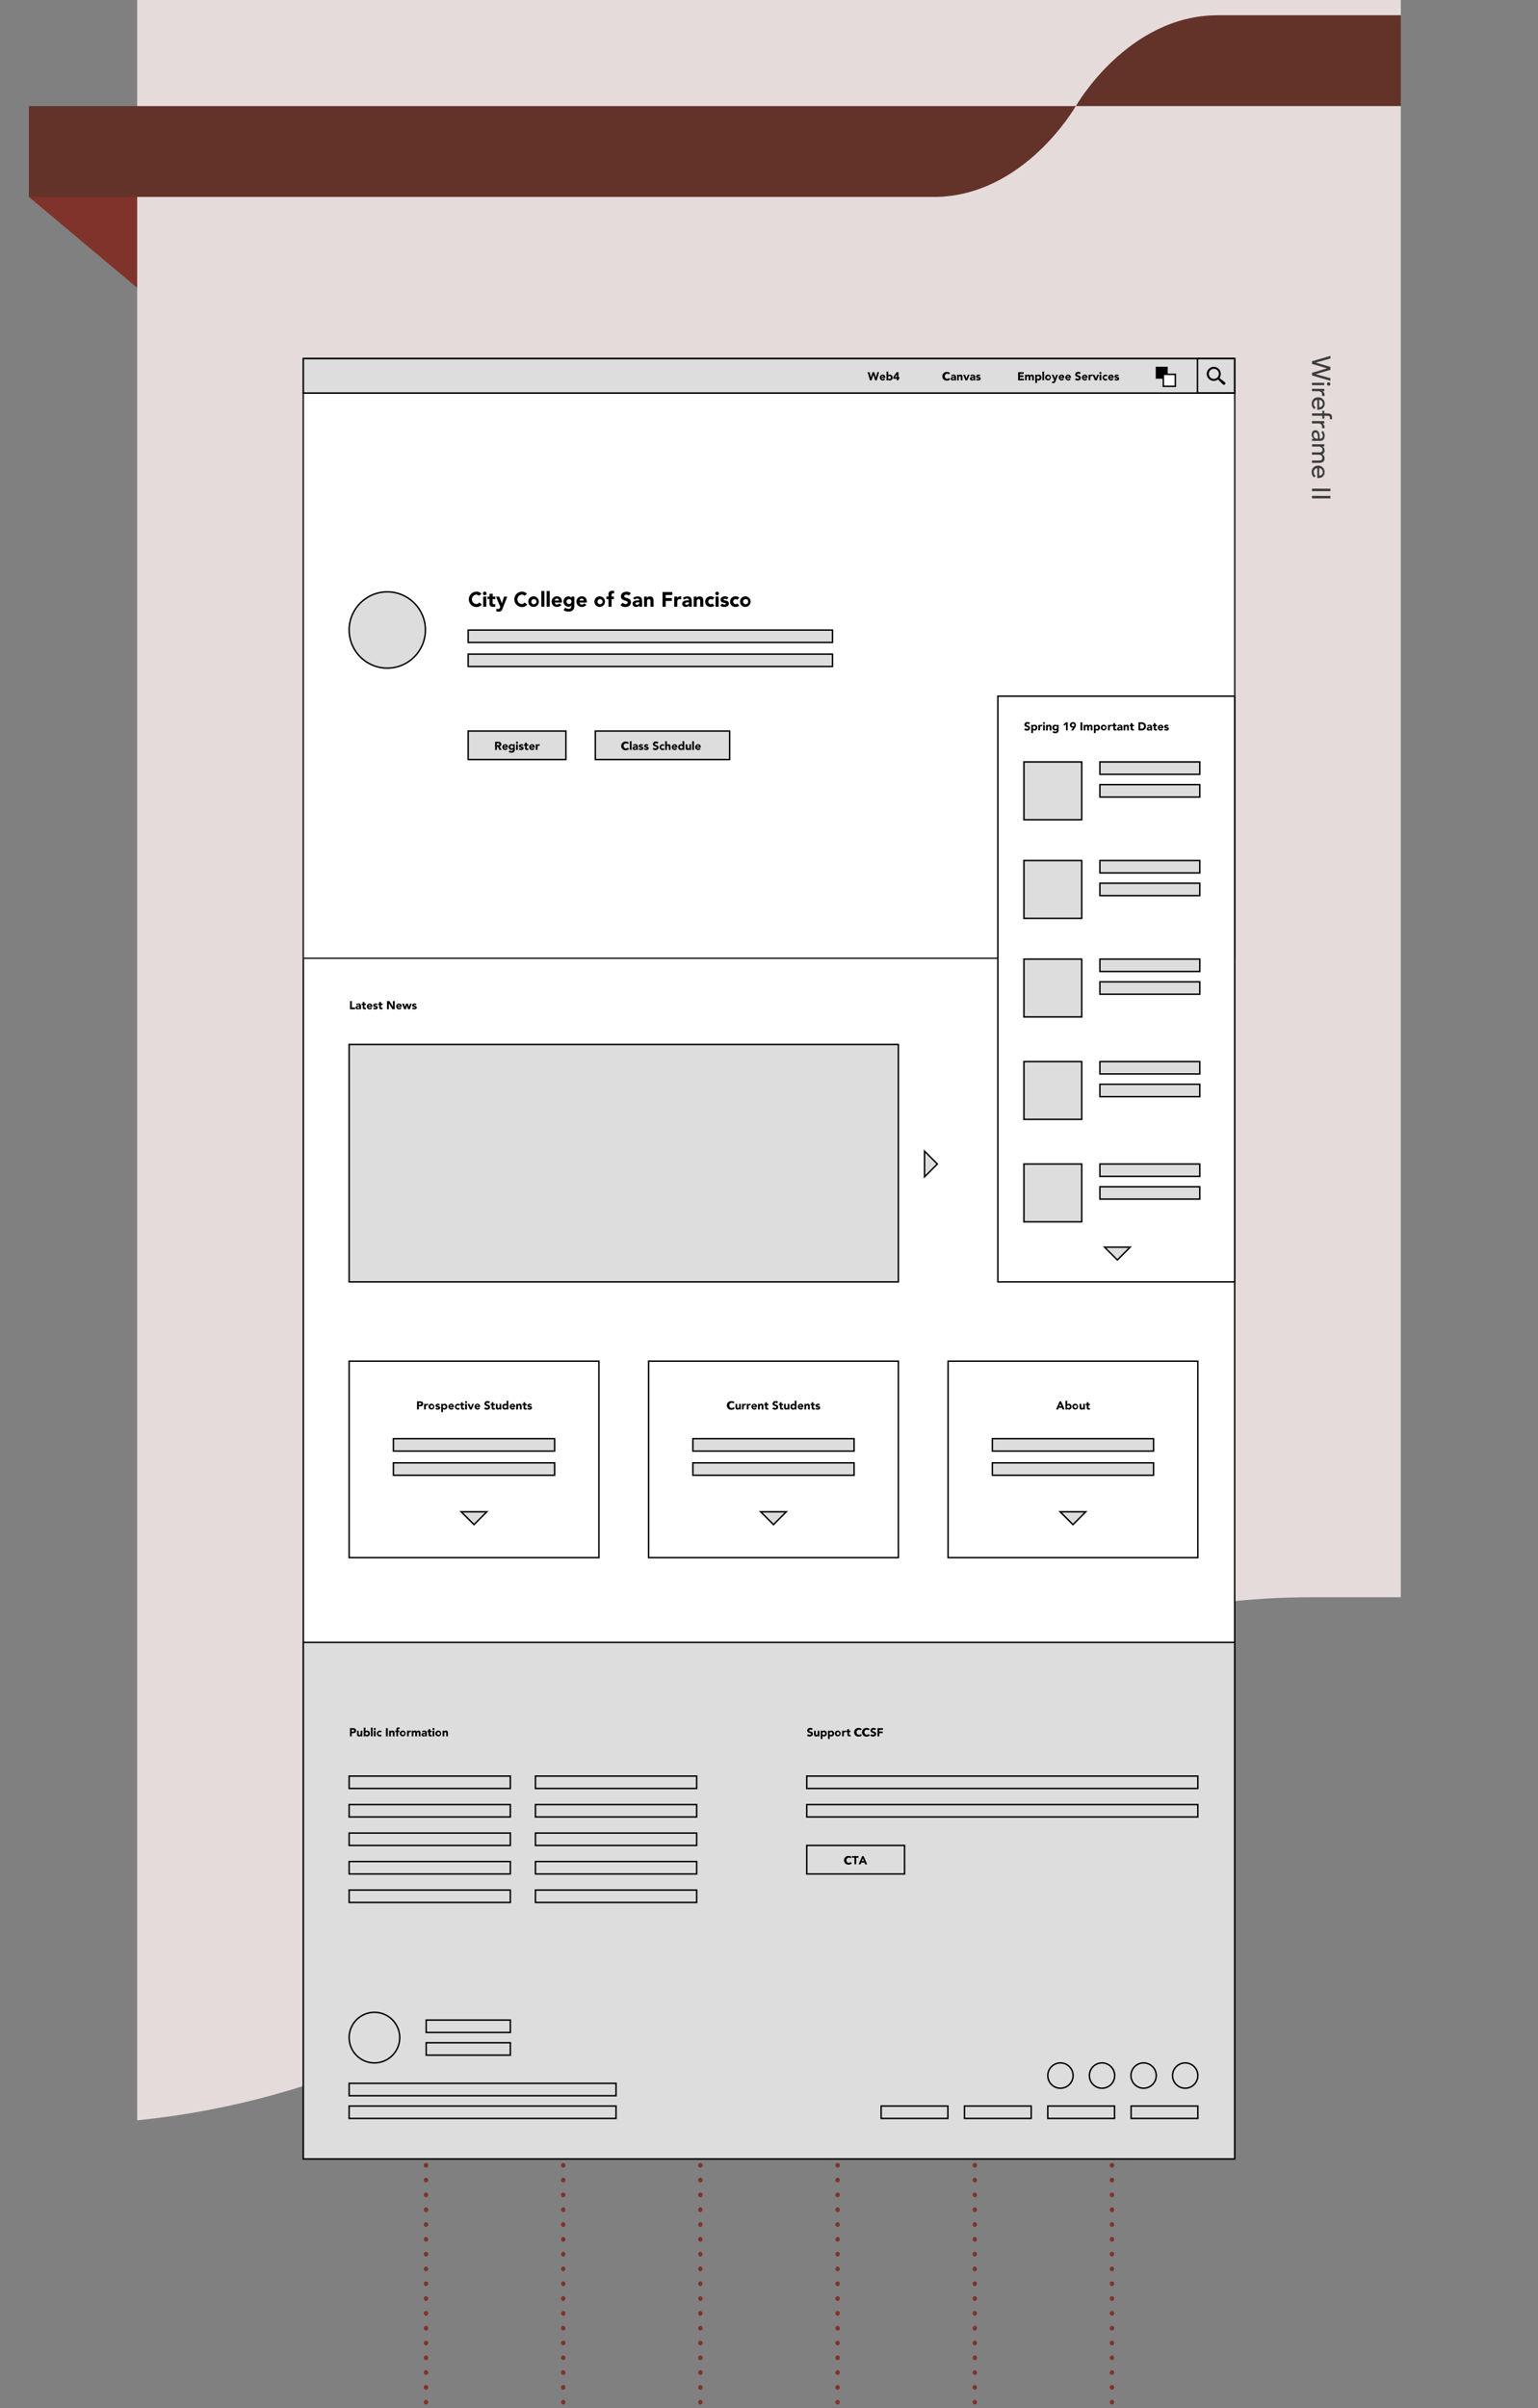 <svg id="Layer_1" data-name="Layer 1" xmlns="http://www.w3.org/2000/svg" viewBox="0 0 1065 1666.97"><rect x="0" y="0" width="1065" height="1666.97" fill="#808080" stroke="none"/><defs><style>.cls-1,.cls-9{fill:none;}.cls-1{stroke:#80332a;stroke-linecap:round;stroke-linejoin:round;stroke-width:3px;stroke-dasharray:0.25 10;}.cls-2{fill:#80332a;}.cls-3{fill:#e5dbdb;}.cls-4{fill:#3c3c3c;}.cls-5{fill:#63332a;}.cls-6,.cls-8{fill:#fff;}.cls-6,.cls-7,.cls-9{stroke:#000;}.cls-6,.cls-7,.cls-8,.cls-9{stroke-miterlimit:10;}.cls-7{fill:#ddd;}.cls-8{stroke:#231f20;}.cls-10{fill-rule:evenodd;}</style></defs><title>CCSF</title><line class="cls-1" x1="390" y1="1427.05" x2="390" y2="1816.69"/><line class="cls-1" x1="485" y1="1427.05" x2="485" y2="1816.69"/><line class="cls-1" x1="580" y1="1427.05" x2="580" y2="1816.69"/><line class="cls-1" x1="675" y1="1427.05" x2="675" y2="1816.69"/><line class="cls-1" x1="770" y1="1427.05" x2="770" y2="1816.69"/><line class="cls-1" x1="295" y1="1427.05" x2="295" y2="1816.69"/><g id="Previous_bg" data-name="Previous bg"><polygon class="cls-2" points="20 136.32 20 106.93 144.57 136.32 95.92 200 20 136.32"/><path class="cls-3" d="M970-17.84H95V1467.8c349.86-35.66,469-362.09,812.89-362.09H970Z"/><path class="cls-4" d="M921.25,246.36v1.8L911.06,251v0l10.19,3v2l-10.19,3v0l10.19,2.81v1.8l-12.74-3.71v-1.82l10.4-3.1v0l-10.4-3.08v-1.82Z"/><path class="cls-4" d="M917,265v1.62h-8.53V265Zm4.25.81a1.19,1.19,0,1,1-1.19-1.19A1.2,1.2,0,0,1,921.29,265.82Z"/><path class="cls-4" d="M917,269.21v1.62h-1.31v0a2.9,2.9,0,0,1,1.53,2.56,2.41,2.41,0,0,1-.11.72l-1.75-.07a3.26,3.26,0,0,0,.13-.79c0-1.59-.87-2.45-2.74-2.45h-4.28v-1.62Z"/><path class="cls-4" d="M912.18,276.77a2.68,2.68,0,0,0-2.49,2.88A3,3,0,0,0,911,282l-.93,1.22a4.47,4.47,0,0,1-1.75-3.78,4.23,4.23,0,0,1,4.48-4.39,4.33,4.33,0,0,1,4.49,4.41c0,3-2.31,4.16-4.51,4.16h-.57Zm1.3,5.11a2.31,2.31,0,0,0,2.48-2.47,2.63,2.63,0,0,0-2.48-2.64Z"/><path class="cls-4" d="M915.64,286.18v-1.84H917v1.84H919c2.27,0,3.38.79,3.38,2.92a4.82,4.82,0,0,1-.12,1.2l-1.44-.18a2.36,2.36,0,0,0,.16-.91c0-1.19-.74-1.39-1.93-1.39h-2v1.93h-1.4V287.8h-7.13v-1.62Z"/><path class="cls-4" d="M917,291.54v1.62h-1.31v0a2.89,2.89,0,0,1,1.53,2.56,2.41,2.41,0,0,1-.11.72l-1.75-.07a3.26,3.26,0,0,0,.13-.8c0-1.58-.87-2.45-2.74-2.45h-4.28v-1.62Z"/><path class="cls-4" d="M916,298.24a5.07,5.07,0,0,1,1.26,3.39c0,2.51-1.37,3.56-2.85,3.56h-4.36a14,14,0,0,0-1.54.07v-1.44c.43,0,.86-.05,1.29-.05v0a3.24,3.24,0,0,1-1.51-3c0-1.58.9-2.95,2.56-2.95,2.19,0,2.95,2.11,2.95,4.7v1.19h.36a1.84,1.84,0,0,0,1.8-2,3.56,3.56,0,0,0-1-2.43Zm-3.39,4.57c0-1.53-.27-3.4-1.64-3.4-1,0-1.38.72-1.38,1.84a2.3,2.3,0,0,0,2.48,2.43h.54Z"/><path class="cls-4" d="M917,307.55v1.51h-1.33v0a3.07,3.07,0,0,1,1.55,2.74,2.77,2.77,0,0,1-1.59,2.67,3.06,3.06,0,0,1,1.59,2.7c0,2.62-1.88,3.24-3.78,3.24h-5v-1.62h4.75c1.3,0,2.48-.27,2.48-1.84s-1.06-2.18-2.57-2.18h-4.66v-1.62H913c1.62,0,2.77-.23,2.77-1.8,0-1.17-.88-2.21-2.8-2.21h-4.43v-1.62Z"/><path class="cls-4" d="M912.18,324.11a2.68,2.68,0,0,0-2.49,2.88,3,3,0,0,0,1.28,2.34l-.93,1.22a4.47,4.47,0,0,1-1.75-3.78,4.23,4.23,0,0,1,4.48-4.39,4.33,4.33,0,0,1,4.49,4.41c0,3-2.31,4.16-4.51,4.16h-.57Zm1.3,5.11a2.31,2.31,0,0,0,2.48-2.47,2.63,2.63,0,0,0-2.48-2.64Z"/><path class="cls-4" d="M921.25,338.31V340H908.51v-1.73Z"/><path class="cls-4" d="M921.25,343.31V345H908.51v-1.73Z"/><path class="cls-5" d="M970,73.43V10.54H843.4C780.74,10.54,745,73.43,745,73.43Z"/><path class="cls-5" d="M20,73.43v62.9H646.49c62.67,0,98.46-62.9,98.46-62.9Z"/></g><g id="homepage"><rect class="cls-6" x="210.03" y="248.23" width="644.94" height="1246.26"/><rect class="cls-6" x="241.76" y="942.27" width="172.96" height="135.99"/><rect class="cls-7" x="272.42" y="995.94" width="111.63" height="8.58"/><rect class="cls-7" x="272.42" y="1012.67" width="111.63" height="8.58"/><path d="M288.78,970.08h2.09c1.17,0,2.14.37,2.14,1.71s-.9,1.73-2.08,1.73H290v2.2h-1.24Zm1.24,2.39h.83c.43,0,.87-.16.87-.68s-.59-.66-1.06-.66H290Z"/><path d="M293.64,971.85h1.2v.62h0a1.19,1.19,0,0,1,1.12-.72,1.75,1.75,0,0,1,.4,0v1.09a1.81,1.81,0,0,0-.51-.08c-.91,0-1,.53-1,1.3v1.62h-1.2Z"/><path d="M298.89,971.75a2,2,0,1,1-2.15,2A2,2,0,0,1,298.89,971.75Zm0,3a1,1,0,1,0-.95-1A.91.91,0,0,0,298.89,974.76Z"/><path d="M303.93,973a.85.85,0,0,0-.69-.32c-.2,0-.44.09-.44.32,0,.57,2,.08,2,1.56,0,1-1,1.27-1.79,1.27a2.12,2.12,0,0,1-1.52-.52l.73-.81a1,1,0,0,0,.84.42c.27,0,.54-.07.54-.27,0-.63-2-.1-2-1.57,0-.91.81-1.31,1.62-1.31a1.94,1.94,0,0,1,1.43.51Z"/><path d="M305.54,971.85h1.1v.5h0a1.51,1.51,0,0,1,1.18-.6,1.86,1.86,0,0,1,1.91,2,1.89,1.89,0,0,1-1.77,2.06,1.44,1.44,0,0,1-1.23-.51h0v2.23h-1.2Zm2.06,2.91a1,1,0,1,0-1-1A.91.91,0,0,0,307.6,974.76Z"/><path d="M314.11,975.05a2.11,2.11,0,0,1-1.63.76,2,2,0,1,1,0-4.06,1.81,1.81,0,0,1,1.82,2v.37h-2.78a.89.89,0,0,0,.9.75,1,1,0,0,0,.86-.47Zm-1-1.71a.71.71,0,0,0-.73-.73.81.81,0,0,0-.85.73Z"/><path d="M317.64,973.1a.73.73,0,0,0-.59-.3,1,1,0,0,0,0,2,.77.77,0,0,0,.59-.29l.79.82a1.93,1.93,0,0,1-1.38.52,2,2,0,1,1,0-4.06,2,2,0,0,1,1.38.52Z"/><path d="M321.5,972.8h-1.06v1.29c0,.42.05.72.57.72a.93.93,0,0,0,.49-.11v1a2.41,2.41,0,0,1-.84.12c-.8,0-1.41-.33-1.41-1.17V972.8h-.76v-.95h.76V970.7h1.19v1.15h1.06Z"/><path d="M322.71,969.93a.7.7,0,1,1-.69.7A.7.7,0,0,1,322.71,969.93Zm-.59,1.92h1.19v3.87h-1.19Z"/><path d="M323.77,971.85h1.29l1,2.62h0l.91-2.62h1.2l-1.53,3.87h-1.26Z"/><path d="M332.26,975.05a2.11,2.11,0,0,1-1.63.76,2,2,0,1,1,0-4.06,1.81,1.81,0,0,1,1.82,2v.37h-2.77a.88.88,0,0,0,.9.75,1,1,0,0,0,.85-.47Zm-1-1.71a.71.71,0,0,0-.73-.73.79.79,0,0,0-.84.73Z"/><path d="M338.47,971.45a1.22,1.22,0,0,0-.9-.37c-.35,0-.84.16-.84.58,0,1,2.6.37,2.6,2.34,0,1.26-1,1.86-2.18,1.86a2.68,2.68,0,0,1-1.89-.71l.88-1a1.4,1.4,0,0,0,1.09.53c.4,0,.86-.19.86-.59,0-1-2.65-.48-2.65-2.35a1.94,1.94,0,0,1,2.15-1.84,2.56,2.56,0,0,1,1.73.59Z"/><path d="M342.74,972.8h-1.05v1.29c0,.42,0,.72.56.72a.93.93,0,0,0,.49-.11v1a2.38,2.38,0,0,1-.84.12c-.79,0-1.41-.33-1.41-1.17V972.8h-.76v-.95h.76V970.7h1.2v1.15h1.05Z"/><path d="M347.07,975.72h-1.15v-.53h0a1.26,1.26,0,0,1-1.13.62c-1.21,0-1.44-.8-1.44-1.83v-2.13h1.2v1.89c0,.45,0,1,.62,1s.72-.49.72-1v-1.92h1.19Z"/><path d="M352,975.72h-1.1v-.51h0a1.51,1.51,0,0,1-1.18.6,1.86,1.86,0,0,1-1.91-2,1.89,1.89,0,0,1,1.77-2.06,1.47,1.47,0,0,1,1.23.51h0v-2.57H352Zm-2.06-2.92a1,1,0,1,0,1,1A.91.91,0,0,0,349.92,972.8Z"/><path d="M356.6,975.05a2.13,2.13,0,0,1-1.64.76,2,2,0,1,1,0-4.06,1.81,1.81,0,0,1,1.82,2v.37H354a.89.89,0,0,0,.9.75,1,1,0,0,0,.85-.47Zm-1-1.71a.72.72,0,0,0-.74-.73.8.8,0,0,0-.84.73Z"/><path d="M357.5,971.85h1.15v.52h0a1.26,1.26,0,0,1,1.13-.62c1.21,0,1.43.8,1.43,1.83v2.14H360v-1.9c0-.45,0-1-.62-1s-.72.49-.72,1v1.93h-1.2Z"/><path d="M364.71,972.8h-1v1.29c0,.42,0,.72.57.72a.89.89,0,0,0,.48-.11v1a2.32,2.32,0,0,1-.83.12c-.8,0-1.41-.33-1.41-1.17V972.8h-.77v-.95h.77V970.7h1.19v1.15h1Z"/><path d="M367.51,973a.87.87,0,0,0-.69-.32c-.2,0-.44.09-.44.32,0,.57,2,.08,2,1.56,0,1-.95,1.27-1.78,1.27a2.12,2.12,0,0,1-1.52-.52l.72-.81a1.06,1.06,0,0,0,.85.42c.27,0,.54-.07.54-.27,0-.63-2-.1-2-1.57,0-.91.81-1.31,1.63-1.31a2,2,0,0,1,1.43.51Z"/><polygon class="cls-7" points="337.11 1046.54 328.24 1055.41 319.37 1046.54 337.11 1046.54"/><rect class="cls-6" x="656.5" y="942.27" width="172.96" height="135.99"/><rect class="cls-7" x="687.16" y="995.94" width="111.63" height="8.58"/><rect class="cls-7" x="687.16" y="1012.67" width="111.63" height="8.58"/><path d="M733.76,970.08h1l2.45,5.64h-1.4l-.49-1.2h-2.19l-.47,1.2h-1.37Zm.48,1.64-.69,1.75h1.38Z"/><path d="M737.77,969.69H739v2.57h0a1.45,1.45,0,0,1,1.22-.51,1.89,1.89,0,0,1,1.77,2.06,1.85,1.85,0,0,1-1.9,2,1.54,1.54,0,0,1-1.19-.6h0v.51h-1.1Zm2.05,5.07a1,1,0,1,0-1-1A.91.91,0,0,0,739.82,974.76Z"/><path d="M744.68,971.75a2,2,0,1,1-2.15,2A2,2,0,0,1,744.68,971.75Zm0,3a1,1,0,1,0-1-1A.91.91,0,0,0,744.68,974.76Z"/><path d="M751.26,975.72h-1.15v-.53h0a1.27,1.27,0,0,1-1.14.62c-1.21,0-1.43-.8-1.43-1.83v-2.13h1.2v1.89c0,.45,0,1,.62,1s.71-.49.71-1v-1.92h1.2Z"/><path d="M754.74,972.8h-1v1.29c0,.42,0,.72.56.72a.91.91,0,0,0,.49-.11v1a2.38,2.38,0,0,1-.84.12c-.79,0-1.41-.33-1.41-1.17V972.8h-.76v-.95h.76V970.7h1.2v1.15h1Z"/><polygon class="cls-7" points="751.85 1046.54 742.98 1055.41 734.1 1046.54 751.85 1046.54"/><rect class="cls-6" x="449.13" y="942.27" width="172.96" height="135.99"/><rect class="cls-7" x="479.79" y="995.94" width="111.63" height="8.58"/><rect class="cls-7" x="479.79" y="1012.67" width="111.63" height="8.58"/><path d="M507.66,971.54a1.36,1.36,0,0,0-1.07-.46,1.83,1.83,0,0,0,0,3.63,1.34,1.34,0,0,0,1.16-.6l1,.77a2.46,2.46,0,0,1-2,1,3,3,0,1,1,0-5.93,2.43,2.43,0,0,1,1.9.83Z"/><path d="M513,975.72h-1.15v-.53h0a1.26,1.26,0,0,1-1.13.62c-1.21,0-1.44-.8-1.44-1.83v-2.13h1.2v1.89c0,.45,0,1,.62,1s.72-.49.72-1v-1.92H513Z"/><path d="M513.84,971.85H515v.62h0a1.17,1.17,0,0,1,1.11-.72,1.64,1.64,0,0,1,.4,0v1.09a1.81,1.81,0,0,0-.51-.08c-.91,0-1,.53-1,1.3v1.62h-1.2Z"/><path d="M517.09,971.85h1.19v.62h0a1.18,1.18,0,0,1,1.11-.72,1.64,1.64,0,0,1,.4,0v1.09a1.75,1.75,0,0,0-.51-.08c-.91,0-1,.53-1,1.3v1.62h-1.19Z"/><path d="M524,975.05a2.11,2.11,0,0,1-1.63.76,2,2,0,1,1,0-4.06,1.81,1.81,0,0,1,1.82,2v.37H521.4a.89.89,0,0,0,.9.75,1,1,0,0,0,.86-.47Zm-1-1.71a.71.71,0,0,0-.73-.73.81.81,0,0,0-.85.73Z"/><path d="M524.9,971.85h1.15v.52h0a1.26,1.26,0,0,1,1.13-.62c1.21,0,1.44.8,1.44,1.83v2.14h-1.2v-1.9c0-.45,0-1-.62-1s-.72.49-.72,1v1.93H524.9Z"/><path d="M532.11,972.8h-1.05v1.29c0,.42,0,.72.56.72a.93.93,0,0,0,.49-.11v1a2.38,2.38,0,0,1-.84.12c-.79,0-1.41-.33-1.41-1.17V972.8h-.76v-.95h.76V970.7h1.2v1.15h1.05Z"/><path d="M538,971.45a1.22,1.22,0,0,0-.9-.37c-.35,0-.84.16-.84.58,0,1,2.6.37,2.6,2.34,0,1.26-1,1.86-2.17,1.86a2.69,2.69,0,0,1-1.9-.71l.88-1a1.4,1.4,0,0,0,1.09.53c.4,0,.86-.19.86-.59,0-1-2.65-.48-2.65-2.35a1.94,1.94,0,0,1,2.15-1.84,2.56,2.56,0,0,1,1.73.59Z"/><path d="M542.28,972.8h-1v1.29c0,.42,0,.72.56.72a.91.91,0,0,0,.49-.11v1a2.38,2.38,0,0,1-.84.12c-.79,0-1.41-.33-1.41-1.17V972.8h-.76v-.95H540V970.7h1.2v1.15h1Z"/><path d="M546.61,975.72h-1.15v-.53h0a1.26,1.26,0,0,1-1.13.62c-1.21,0-1.44-.8-1.44-1.83v-2.13h1.2v1.89c0,.45,0,1,.62,1s.72-.49.72-1v-1.92h1.19Z"/><path d="M551.52,975.72h-1.1v-.51h0a1.51,1.51,0,0,1-1.18.6,1.86,1.86,0,0,1-1.91-2,1.89,1.89,0,0,1,1.77-2.06,1.45,1.45,0,0,1,1.23.51h0v-2.57h1.2Zm-2.06-2.92a1,1,0,1,0,1,1A.91.91,0,0,0,549.46,972.8Z"/><path d="M556.14,975.05a2.12,2.12,0,0,1-1.64.76,2,2,0,1,1,0-4.06,1.81,1.81,0,0,1,1.82,2v.37h-2.77a.89.89,0,0,0,.9.75,1,1,0,0,0,.85-.47Zm-1-1.71a.72.72,0,0,0-.74-.73.8.8,0,0,0-.84.73Z"/><path d="M557.05,971.85h1.14v.52h0a1.26,1.26,0,0,1,1.13-.62c1.21,0,1.43.8,1.43,1.83v2.14h-1.19v-1.9c0-.45,0-1-.62-1s-.72.49-.72,1v1.93h-1.19Z"/><path d="M564.25,972.8h-1v1.29c0,.42,0,.72.57.72a.87.87,0,0,0,.48-.11v1a2.32,2.32,0,0,1-.83.12c-.8,0-1.41-.33-1.41-1.17V972.8h-.77v-.95H562V970.7h1.19v1.15h1Z"/><path d="M567.05,973a.87.87,0,0,0-.69-.32c-.2,0-.44.09-.44.32,0,.57,2,.08,2,1.56,0,1-.95,1.27-1.78,1.27a2.12,2.12,0,0,1-1.52-.52l.72-.81a1.06,1.06,0,0,0,.85.42c.27,0,.54-.07.54-.27,0-.63-2-.1-2-1.57,0-.91.82-1.31,1.63-1.31a2,2,0,0,1,1.43.51Z"/><polygon class="cls-7" points="544.48 1046.54 535.61 1055.41 526.74 1046.54 544.48 1046.54"/><rect class="cls-8" x="210.03" y="272.12" width="644.94" height="391.25"/><rect class="cls-6" x="690.98" y="481.92" width="163.99" height="405.48"/><rect class="cls-7" x="210.03" y="248.23" width="644.94" height="23.89"/><rect class="cls-9" x="829.19" y="248.23" width="25.78" height="23.89"/><circle class="cls-7" cx="268.17" cy="436.11" r="26.41"/><path d="M331.67,412.46a2.39,2.39,0,0,0-1.92-.83,3.28,3.28,0,0,0-.07,6.52,2.44,2.44,0,0,0,2.09-1.08l1.86,1.38a4.44,4.44,0,0,1-3.66,1.76,5.32,5.32,0,1,1,0-10.64,4.33,4.33,0,0,1,3.41,1.49Z"/><path d="M335.67,409.57a1.25,1.25,0,1,1-1.25,1.25A1.24,1.24,0,0,1,335.67,409.57ZM334.6,413h2.14V420H334.6Z"/><path d="M343,414.72h-1.89V417c0,.74.08,1.28,1,1.28a1.51,1.51,0,0,0,.88-.2v1.79a4.53,4.53,0,0,1-1.51.22c-1.43,0-2.53-.59-2.53-2.11v-3.3h-1.37V413H339V411h2.15V413H343Z"/><path d="M348.1,421.08c-.57,1.48-.9,2.31-2.94,2.31a5.11,5.11,0,0,1-1.6-.26l.28-1.76a2.49,2.49,0,0,0,1,.21c1,0,1.13-.41,1.43-1.17l.16-.4-3-7h2.31l1.79,4.58h0l1.53-4.58h2.2Z"/><path d="M363.17,412.46a2.39,2.39,0,0,0-1.92-.83,3.28,3.28,0,0,0-.07,6.52,2.44,2.44,0,0,0,2.09-1.08l1.86,1.38a4.44,4.44,0,0,1-3.66,1.76,5.32,5.32,0,1,1,0-10.64,4.33,4.33,0,0,1,3.41,1.49Z"/><path d="M369.67,412.83a3.66,3.66,0,1,1-3.86,3.65A3.62,3.62,0,0,1,369.67,412.83Zm0,5.41a1.76,1.76,0,1,0-1.72-1.76A1.63,1.63,0,0,0,369.67,418.24Z"/><path d="M374.81,409.14H377V420h-2.15Z"/><path d="M378.53,409.14h2.14V420h-2.14Z"/><path d="M388.79,418.75a3.77,3.77,0,0,1-2.93,1.38,3.66,3.66,0,1,1,0-7.3c2,0,3.26,1.43,3.26,3.65v.67h-5a1.6,1.6,0,0,0,1.61,1.35,1.82,1.82,0,0,0,1.53-.85ZM387,415.69a1.29,1.29,0,0,0-1.32-1.31,1.42,1.42,0,0,0-1.51,1.31Z"/><path d="M397.71,419.37c0,2.61-1.33,4-4,4a5.42,5.42,0,0,1-3.48-1l1.18-1.77a3.46,3.46,0,0,0,2.26.9c1.3,0,1.92-.72,1.92-1.7v-.68h0a2.42,2.42,0,0,1-2,.92,3.62,3.62,0,0,1-.24-7.21,2.84,2.84,0,0,1,2.37,1.09h0V413h2ZM394,418.15a1.72,1.72,0,1,0-1.71-1.71A1.72,1.72,0,0,0,394,418.15Z"/><path d="M406,418.75a3.77,3.77,0,0,1-2.93,1.38,3.66,3.66,0,1,1,0-7.3c2,0,3.26,1.43,3.26,3.65v.67h-5A1.61,1.61,0,0,0,403,418.5a1.83,1.83,0,0,0,1.53-.85Zm-1.81-3.06a1.29,1.29,0,0,0-1.32-1.31,1.44,1.44,0,0,0-1.52,1.31Z"/><path d="M415.46,412.83a3.66,3.66,0,1,1-3.86,3.65A3.62,3.62,0,0,1,415.46,412.83Zm0,5.41a1.76,1.76,0,1,0-1.71-1.76A1.63,1.63,0,0,0,415.46,418.24Z"/><path d="M421.32,414.72H419.9V413h1.42v-1.23c0-1.52.39-2.81,2.72-2.81a5.2,5.2,0,0,1,1.25.13l-.1,1.82a1.87,1.87,0,0,0-.7-.15c-.68,0-1,.22-1,1.13V413h1.59v1.71h-1.59V420h-2.14Z"/><path d="M435.37,412.3a2.19,2.19,0,0,0-1.62-.67c-.62,0-1.5.29-1.5,1.05,0,1.84,4.66.65,4.66,4.2,0,2.26-1.81,3.33-3.9,3.33a4.83,4.83,0,0,1-3.4-1.27l1.59-1.75a2.47,2.47,0,0,0,1.94,1c.73,0,1.54-.34,1.54-1.06,0-1.85-4.74-.85-4.74-4.23,0-2.16,1.87-3.29,3.86-3.29a4.57,4.57,0,0,1,3.1,1.06Z"/><path d="M442.66,419.08h0a2.51,2.51,0,0,1-2.2,1.05A2.24,2.24,0,0,1,438,418c0-2.4,2.92-2.44,4.71-2.44a1.28,1.28,0,0,0-1.37-1.25,2.32,2.32,0,0,0-1.75.83L438.4,414a4.49,4.49,0,0,1,3.06-1.12c2.5,0,3.17,1.28,3.17,3.59V420h-2Zm-.53-2.17c-.66,0-2.12.06-2.12,1,0,.51.55.76,1,.76.84,0,1.63-.45,1.63-1.3v-.46Z"/><path d="M446,413H448V414h0a2.27,2.27,0,0,1,2-1.12c2.17,0,2.57,1.43,2.57,3.29V420h-2.14v-3.4c0-.8,0-1.83-1.12-1.83s-1.28.87-1.28,1.77V420H446Z"/><path d="M458.76,409.83h6.8v2.06H461V414h4.22V416H461V420h-2.23Z"/><path d="M466.88,413H469v1.11h0a2.12,2.12,0,0,1,2-1.29,3.17,3.17,0,0,1,.71.07v2a3.52,3.52,0,0,0-.91-.14c-1.63,0-1.83.94-1.83,2.33V420h-2.15Z"/><path d="M477.06,419.08h0a2.51,2.51,0,0,1-2.2,1.05,2.23,2.23,0,0,1-2.47-2.15c0-2.4,2.91-2.44,4.7-2.44a1.28,1.28,0,0,0-1.37-1.25,2.32,2.32,0,0,0-1.75.83L472.8,414a4.51,4.51,0,0,1,3.06-1.12c2.5,0,3.17,1.28,3.17,3.59V420h-2Zm-.53-2.17c-.66,0-2.12.06-2.12,1,0,.51.55.76,1,.76.84,0,1.63-.45,1.63-1.3v-.46Z"/><path d="M480.37,413h2.06V414h0a2.27,2.27,0,0,1,2-1.12c2.17,0,2.58,1.43,2.58,3.29V420h-2.15v-3.4c0-.8,0-1.83-1.11-1.83s-1.29.87-1.29,1.77V420h-2.15Z"/><path d="M493.28,415.25a1.31,1.31,0,0,0-1.06-.53,1.76,1.76,0,0,0,0,3.52,1.37,1.37,0,0,0,1.06-.53l1.42,1.49a3.52,3.52,0,0,1-2.48.93,3.66,3.66,0,1,1,0-7.3,3.52,3.52,0,0,1,2.48.93Z"/><path d="M496.57,409.57a1.25,1.25,0,1,1-1.25,1.25A1.25,1.25,0,0,1,496.57,409.57ZM495.49,413h2.15V420h-2.15Z"/><path d="M503.11,415.05a1.52,1.52,0,0,0-1.24-.59c-.36,0-.79.16-.79.58,0,1,3.62.15,3.62,2.8,0,1.77-1.71,2.29-3.2,2.29a3.82,3.82,0,0,1-2.73-.95l1.3-1.44a1.88,1.88,0,0,0,1.51.76c.49,0,1-.13,1-.51,0-1.11-3.62-.17-3.62-2.81,0-1.63,1.46-2.35,2.92-2.35a3.49,3.49,0,0,1,2.57.92Z"/><path d="M510.5,415.25a1.31,1.31,0,0,0-1.05-.53,1.76,1.76,0,0,0,0,3.52,1.37,1.37,0,0,0,1.05-.53l1.42,1.49a3.51,3.51,0,0,1-2.47.93,3.66,3.66,0,1,1,0-7.3,3.51,3.51,0,0,1,2.47.93Z"/><path d="M516.29,412.83a3.66,3.66,0,1,1-3.86,3.65A3.62,3.62,0,0,1,516.29,412.83Zm0,5.41a1.76,1.76,0,1,0-1.71-1.76A1.63,1.63,0,0,0,516.29,418.24Z"/><path d="M712.39,501.4a1.19,1.19,0,0,0-.9-.38c-.35,0-.84.16-.84.58,0,1,2.6.37,2.6,2.34,0,1.26-1,1.86-2.17,1.86a2.65,2.65,0,0,1-1.9-.71l.88-1a1.4,1.4,0,0,0,1.09.53c.4,0,.86-.19.86-.59,0-1-2.65-.47-2.65-2.35a1.93,1.93,0,0,1,2.15-1.83,2.56,2.56,0,0,1,1.73.58Z"/><path d="M714.13,501.79h1.1v.51h0a1.49,1.49,0,0,1,1.19-.61,1.86,1.86,0,0,1,1.9,2,1.89,1.89,0,0,1-1.77,2.06,1.45,1.45,0,0,1-1.23-.51h0v2.23h-1.2Zm2.06,2.91a1,1,0,1,0-1-1A.9.9,0,0,0,716.19,504.7Z"/><path d="M719,501.79h1.19v.62h0a1.19,1.19,0,0,1,1.12-.72,1.61,1.61,0,0,1,.39,0v1.09a1.7,1.7,0,0,0-.51-.08c-.9,0-1,.53-1,1.3v1.62H719Z"/><path d="M722.9,499.88a.69.69,0,1,1-.7.69A.69.69,0,0,1,722.9,499.88Zm-.6,1.91h1.19v3.87H722.3Z"/><path d="M724.35,501.79h1.15v.52h0a1.25,1.25,0,0,1,1.13-.62c1.21,0,1.43.8,1.43,1.83v2.14h-1.19v-1.9c0-.44,0-1-.63-1s-.71.49-.71,1v1.93h-1.2Z"/><path d="M733,505.33a2,2,0,0,1-2.24,2.24,3,3,0,0,1-1.94-.57l.66-1a1.89,1.89,0,0,0,1.26.5c.72,0,1.06-.4,1.06-.95v-.37h0a1.37,1.37,0,0,1-1.09.51,2,2,0,0,1-.14-4,1.57,1.57,0,0,1,1.32.61h0v-.51H733Zm-2.06-.68a1,1,0,1,0-.95-.95A1,1,0,0,0,730.93,504.65Z"/><path d="M738.17,501.36l-1.13,1-.68-.78L738.2,500h1.12v5.64h-1.15Z"/><path d="M743,503.64a1.67,1.67,0,0,1-.39.06,1.75,1.75,0,0,1-1.77-1.84,2.11,2.11,0,0,1,4.21,0,3.21,3.21,0,0,1-.68,1.87l-1.23,1.93H741.7Zm0-.85a.89.89,0,1,0,0-1.77.89.89,0,1,0,0,1.77Z"/><path d="M748.22,500h1.24v5.64h-1.24Z"/><path d="M750.44,501.79h1.15v.52h0a1.26,1.26,0,0,1,1.13-.62,1.2,1.2,0,0,1,1.19.69,1.27,1.27,0,0,1,1.23-.69c1.05,0,1.37.74,1.37,1.68v2.29h-1.2V503.4c0-.35-.13-.66-.52-.66-.55,0-.73.39-.73.87v2.05h-1.19v-2.05c0-.29,0-.87-.53-.87s-.72.49-.72,1v1.93h-1.2Z"/><path d="M757.49,501.79h1.09v.51h0a1.5,1.5,0,0,1,1.19-.61,1.86,1.86,0,0,1,1.9,2,1.89,1.89,0,0,1-1.77,2.06,1.42,1.42,0,0,1-1.22-.51h0v2.23h-1.19Zm2,2.91a1,1,0,1,0-1-1A.91.91,0,0,0,759.54,504.7Z"/><path d="M764.4,501.69a2,2,0,1,1-2.15,2A2,2,0,0,1,764.4,501.69Zm0,3a1,1,0,1,0-1-1A.9.9,0,0,0,764.4,504.7Z"/><path d="M767.25,501.79h1.2v.62h0a1.19,1.19,0,0,1,1.12-.72,1.61,1.61,0,0,1,.39,0v1.09a1.7,1.7,0,0,0-.51-.08c-.9,0-1,.53-1,1.3v1.62h-1.2Z"/><path d="M773.13,502.74h-1V504c0,.42,0,.72.56.72a.91.91,0,0,0,.49-.11v1a2.38,2.38,0,0,1-.84.12c-.79,0-1.41-.32-1.41-1.17v-1.84h-.76v-.95h.76v-1.15h1.2v1.15h1Z"/><path d="M776.16,505.17h0a1.39,1.39,0,0,1-1.23.58,1.24,1.24,0,0,1-1.38-1.19c0-1.34,1.63-1.36,2.62-1.36a.71.71,0,0,0-.76-.7,1.26,1.26,0,0,0-1,.47l-.64-.66a2.53,2.53,0,0,1,1.7-.62c1.4,0,1.77.71,1.77,2v2h-1.1Zm-.29-1.21c-.37,0-1.18,0-1.18.56,0,.29.3.42.57.42.47,0,.9-.25.9-.72V504Z"/><path d="M778,501.79h1.15v.52h0a1.27,1.27,0,0,1,1.14-.62c1.21,0,1.43.8,1.43,1.83v2.14h-1.2v-1.9c0-.44,0-1-.62-1s-.71.49-.71,1v1.93H778Z"/><path d="M785.22,502.74h-1.05V504c0,.42.05.72.56.72a.91.91,0,0,0,.49-.11v1a2.38,2.38,0,0,1-.84.12c-.79,0-1.41-.32-1.41-1.17v-1.84h-.76v-.95H783v-1.15h1.2v1.15h1.05Z"/><path d="M788.33,500h1.87c1.81,0,3.34.77,3.34,2.83a2.87,2.87,0,0,1-3.17,2.81h-2Zm1.25,4.49h.64c1.16,0,2-.44,2-1.72,0-1.11-.89-1.62-1.94-1.62h-.73Z"/><path d="M796.66,505.17h0a1.37,1.37,0,0,1-1.22.58,1.24,1.24,0,0,1-1.38-1.19c0-1.34,1.62-1.36,2.62-1.36a.71.71,0,0,0-.77-.7,1.28,1.28,0,0,0-1,.47l-.63-.66a2.49,2.49,0,0,1,1.7-.62c1.39,0,1.77.71,1.77,2v2h-1.1Zm-.3-1.21c-.36,0-1.17,0-1.17.56,0,.29.3.42.56.42.47,0,.91-.25.91-.72V504Z"/><path d="M801.14,502.74h-1V504c0,.42,0,.72.57.72a.87.87,0,0,0,.48-.11v1a2.32,2.32,0,0,1-.83.12c-.8,0-1.41-.32-1.41-1.17v-1.84h-.77v-.95h.77v-1.15h1.19v1.15h1Z"/><path d="M805.41,505a2.11,2.11,0,0,1-1.63.76,2,2,0,1,1,0-4.06,1.81,1.81,0,0,1,1.82,2v.38h-2.78a.9.9,0,0,0,.9.75,1,1,0,0,0,.86-.47Zm-1-1.71a.72.72,0,0,0-.73-.73.81.81,0,0,0-.85.73Z"/><path d="M808.51,502.93a.83.83,0,0,0-.69-.33c-.2,0-.44.09-.44.32,0,.57,2,.09,2,1.56,0,1-1,1.27-1.79,1.27a2.12,2.12,0,0,1-1.52-.52l.73-.81a1,1,0,0,0,.84.43c.27,0,.54-.08.54-.28,0-.63-2-.1-2-1.57,0-.91.81-1.31,1.62-1.31a1.94,1.94,0,0,1,1.43.51Z"/><path d="M705,257.65h3.83v1.14h-2.59v1h2.44V261h-2.44v1.15H709v1.15h-4Z"/><path d="M709.81,259.41H711v.53h0a1.26,1.26,0,0,1,1.13-.62,1.2,1.2,0,0,1,1.19.69,1.27,1.27,0,0,1,1.23-.69c1.05,0,1.37.74,1.37,1.68v2.29H714.7V261c0-.36-.14-.66-.53-.66-.55,0-.72.39-.72.87v2.05h-1.2v-2.05c0-.29,0-.87-.53-.87s-.72.49-.72,1v1.93h-1.19Z"/><path d="M716.85,259.41H718v.51h0a1.53,1.53,0,0,1,1.19-.6,1.86,1.86,0,0,1,1.9,2,1.89,1.89,0,0,1-1.77,2.06,1.42,1.42,0,0,1-1.22-.51h0v2.23h-1.19Zm2,2.92a1,1,0,1,0-.95-1A.91.91,0,0,0,718.9,262.33Z"/><path d="M721.77,257.26H723v6h-1.19Z"/><path d="M725.83,259.32a2,2,0,1,1-2.15,2A2,2,0,0,1,725.83,259.32Zm0,3a1,1,0,1,0-1-1A.91.91,0,0,0,725.83,262.33Z"/><path d="M730.91,263.91c-.32.82-.5,1.29-1.64,1.29a2.73,2.73,0,0,1-.89-.15l.16-1a1.34,1.34,0,0,0,.56.12c.54,0,.63-.23.79-.65l.09-.22-1.7-3.91h1.29l1,2.56h0l.85-2.56h1.22Z"/><path d="M736.77,262.62a2.11,2.11,0,0,1-1.63.76,2,2,0,1,1,0-4.06,1.81,1.81,0,0,1,1.82,2v.37h-2.77a.88.88,0,0,0,.9.75,1,1,0,0,0,.85-.47Zm-1-1.71a.71.71,0,0,0-.73-.73.79.79,0,0,0-.84.73Z"/><path d="M741.35,262.62a2.15,2.15,0,0,1-1.64.76,2,2,0,1,1,0-4.06,1.81,1.81,0,0,1,1.82,2v.37h-2.77a.89.89,0,0,0,.9.75,1,1,0,0,0,.85-.47Zm-1-1.71a.71.71,0,0,0-.73-.73.8.8,0,0,0-.84.73Z"/><path d="M747.55,259a1.22,1.22,0,0,0-.9-.37c-.35,0-.83.16-.83.58,0,1,2.59.37,2.59,2.34,0,1.26-1,1.86-2.17,1.86a2.69,2.69,0,0,1-1.9-.71l.89-1a1.37,1.37,0,0,0,1.08.53c.41,0,.86-.19.86-.59,0-1-2.64-.48-2.64-2.36a1.93,1.93,0,0,1,2.15-1.83,2.54,2.54,0,0,1,1.72.59Z"/><path d="M752.85,262.62a2.11,2.11,0,0,1-1.63.76,2,2,0,1,1,0-4.06,1.8,1.8,0,0,1,1.81,2v.37h-2.77a.89.89,0,0,0,.9.75A1,1,0,0,0,752,262Zm-1-1.71a.72.72,0,0,0-.74-.73.8.8,0,0,0-.84.73Z"/><path d="M753.76,259.41H755V260h0a1.18,1.18,0,0,1,1.11-.72,1.64,1.64,0,0,1,.4,0v1.09a1.75,1.75,0,0,0-.51-.08c-.91,0-1,.53-1,1.3v1.62h-1.19Z"/><path d="M756.59,259.41h1.29l1,2.63h0l.91-2.63H761l-1.53,3.88h-1.27Z"/><path d="M762,257.5a.7.7,0,1,1-.69.7A.69.69,0,0,1,762,257.5Zm-.6,1.91h1.2v3.88h-1.2Z"/><path d="M766.12,260.67a.73.73,0,0,0-.59-.3,1,1,0,0,0,0,2,.78.78,0,0,0,.59-.3l.79.83a1.93,1.93,0,0,1-1.38.52,2,2,0,1,1,0-4.06,1.93,1.93,0,0,1,1.38.52Z"/><path d="M771,262.62a2.11,2.11,0,0,1-1.63.76,2,2,0,1,1,0-4.06,1.81,1.81,0,0,1,1.82,2v.37h-2.78a.89.89,0,0,0,.9.75,1,1,0,0,0,.86-.47Zm-1-1.71a.71.71,0,0,0-.73-.73.81.81,0,0,0-.85.73Z"/><path d="M774.1,260.55a.86.86,0,0,0-.69-.32c-.2,0-.44.08-.44.32,0,.57,2,.08,2,1.56,0,1-1,1.27-1.79,1.27a2.12,2.12,0,0,1-1.52-.52l.72-.81a1.06,1.06,0,0,0,.85.42c.27,0,.54-.07.54-.28,0-.62-2-.09-2-1.56,0-.91.81-1.31,1.62-1.31a1.94,1.94,0,0,1,1.43.51Z"/><path d="M600.78,257.65h1.36l.9,3.61h0l1.18-3.61h1.16l1.17,3.71h0l.95-3.71h1.26l-1.65,5.64H606l-1.24-3.91h0l-1.25,3.91h-1.07Z"/><path d="M612.85,262.62a2.11,2.11,0,0,1-1.63.76,2,2,0,1,1,0-4.06,1.8,1.8,0,0,1,1.81,2v.37h-2.77a.89.89,0,0,0,.9.75A1,1,0,0,0,612,262Zm-1-1.71a.71.71,0,0,0-.73-.73.8.8,0,0,0-.85.73Z"/><path d="M613.87,257.26h1.19v2.57h0a1.43,1.43,0,0,1,1.23-.51,1.89,1.89,0,0,1,1.77,2.06,1.86,1.86,0,0,1-1.91,2,1.54,1.54,0,0,1-1.19-.6h0v.51h-1.1Zm2,5.07a1,1,0,1,0-.95-1A.91.91,0,0,0,615.92,262.33Z"/><path d="M621,262.15h-2.47v-1l2.31-3.5h1.3v3.5h.73v1h-.73v1.14H621Zm0-2.94h0l-1.25,1.94H621Z"/><path d="M656.88,259.11a1.33,1.33,0,0,0-1.07-.46,1.83,1.83,0,0,0,0,3.63,1.35,1.35,0,0,0,1.16-.6l1,.77a2.45,2.45,0,0,1-2,1,3,3,0,1,1,0-5.93,2.45,2.45,0,0,1,1.91.83Z"/><path d="M660.93,262.8h0a1.4,1.4,0,0,1-1.22.58,1.24,1.24,0,0,1-1.38-1.19c0-1.34,1.62-1.37,2.62-1.37a.71.71,0,0,0-.77-.69,1.3,1.3,0,0,0-1,.46l-.64-.65a2.53,2.53,0,0,1,1.71-.62c1.39,0,1.77.71,1.77,2v2h-1.1Zm-.3-1.21c-.36,0-1.18,0-1.18.56,0,.28.31.42.57.42.47,0,.91-.25.91-.73v-.25Z"/><path d="M662.78,259.41h1.14v.53h0a1.26,1.26,0,0,1,1.13-.62c1.21,0,1.43.8,1.43,1.83v2.14h-1.19v-1.9c0-.45,0-1-.62-1s-.72.49-.72,1v1.93h-1.19Z"/><path d="M666.94,259.41h1.29l1,2.63h0l.91-2.63h1.2l-1.53,3.88h-1.27Z"/><path d="M674.21,262.8h0a1.4,1.4,0,0,1-1.23.58,1.23,1.23,0,0,1-1.37-1.19c0-1.34,1.62-1.37,2.62-1.37a.71.71,0,0,0-.77-.69,1.29,1.29,0,0,0-1,.46l-.64-.65a2.53,2.53,0,0,1,1.71-.62c1.39,0,1.77.71,1.77,2v2h-1.1Zm-.3-1.21c-.37,0-1.18,0-1.18.56,0,.28.31.42.57.42.47,0,.91-.25.91-.73v-.25Z"/><path d="M678.24,260.55a.85.85,0,0,0-.69-.32c-.2,0-.44.08-.44.32,0,.57,2,.08,2,1.56,0,1-1,1.27-1.79,1.27a2.14,2.14,0,0,1-1.52-.52l.73-.81a1,1,0,0,0,.84.42c.27,0,.54-.07.54-.28,0-.62-2-.09-2-1.56,0-.91.81-1.31,1.62-1.31a2,2,0,0,1,1.44.51Z"/><path d="M242.38,693h1.25v4.49h2.3v1.15h-3.55Z"/><path d="M248.89,698.14h0a1.41,1.41,0,0,1-1.23.58,1.24,1.24,0,0,1-1.38-1.19c0-1.34,1.63-1.37,2.62-1.37a.71.71,0,0,0-.76-.69,1.29,1.29,0,0,0-1,.46l-.64-.65a2.51,2.51,0,0,1,1.7-.62c1.4,0,1.77.71,1.77,2v2h-1.1Zm-.29-1.21c-.37,0-1.18,0-1.18.56,0,.28.3.42.56.42.47,0,.91-.25.91-.73v-.25Z"/><path d="M253.38,695.71h-1V697c0,.41,0,.72.56.72a.93.93,0,0,0,.49-.11v1a2.41,2.41,0,0,1-.84.12c-.8,0-1.41-.33-1.41-1.17v-1.84h-.76v-1h.76v-1.14h1.2v1.14h1Z"/><path d="M257.65,698a2.15,2.15,0,0,1-1.64.76,2,2,0,1,1,0-4.06,1.81,1.81,0,0,1,1.82,2v.37h-2.77a.89.89,0,0,0,.9.75,1,1,0,0,0,.85-.47Zm-1-1.71a.71.71,0,0,0-.73-.73.8.8,0,0,0-.84.73Z"/><path d="M260.74,695.89a.85.85,0,0,0-.69-.32c-.2,0-.44.08-.44.32,0,.57,2,.08,2,1.56,0,1-1,1.27-1.79,1.27a2.14,2.14,0,0,1-1.52-.52l.73-.81a1,1,0,0,0,.84.42c.27,0,.54-.07.54-.28,0-.62-2-.09-2-1.56,0-.91.81-1.31,1.62-1.31a2,2,0,0,1,1.44.51Z"/><path d="M264.88,695.71h-1.05V697c0,.41,0,.72.56.72a.91.91,0,0,0,.49-.11v1a2.38,2.38,0,0,1-.84.12c-.79,0-1.41-.33-1.41-1.17v-1.84h-.76v-1h.76v-1.14h1.2v1.14h1.05Z"/><path d="M268,693h1.69l2.4,3.91h0V693h1.25v5.64h-1.63l-2.46-4h0v4H268Z"/><path d="M278,698a2.13,2.13,0,0,1-1.64.76,2,2,0,1,1,0-4.06,1.81,1.81,0,0,1,1.82,2v.37h-2.77a.89.89,0,0,0,.9.75,1,1,0,0,0,.85-.47Zm-1-1.71a.72.72,0,0,0-.74-.73.8.8,0,0,0-.84.73Z"/><path d="M278.44,694.75h1.28l.79,2.43h0l.66-2.43h1.31l.72,2.43h0l.73-2.43h1.21l-1.38,3.88H282.6l-.8-2.58h0l-.72,2.58h-1.2Z"/><path d="M287.73,695.89a.87.87,0,0,0-.69-.32c-.2,0-.44.08-.44.32,0,.57,2,.08,2,1.56,0,1-.95,1.27-1.78,1.27a2.12,2.12,0,0,1-1.52-.52l.72-.81a1.06,1.06,0,0,0,.85.42c.27,0,.54-.07.54-.28,0-.62-2-.09-2-1.56,0-.91.82-1.31,1.63-1.31a2,2,0,0,1,1.43.51Z"/><path class="cls-10" d="M848.24,264.7l-3.81-3a5.26,5.26,0,0,0,.91-2.88,4.86,4.86,0,1,0-4.86,4.85,4.82,4.82,0,0,0,2.9-1l3.43,3.44a1,1,0,0,0,1.43-1.42Zm-7.73-2.43A3.47,3.47,0,1,1,844,258.8,3.47,3.47,0,0,1,840.51,262.27Z"/><rect x="800.31" y="253.88" width="8.29" height="8.29"/><rect class="cls-6" x="805.57" y="259.14" width="8.29" height="8.29"/><rect class="cls-7" x="324.18" y="436.16" width="252.28" height="8.58"/><rect class="cls-7" x="324.18" y="452.81" width="252.28" height="8.58"/><rect class="cls-7" x="709.03" y="527.45" width="40.02" height="40.02"/><rect class="cls-7" x="761.63" y="527.45" width="69.18" height="8.58"/><rect class="cls-7" x="761.63" y="543.17" width="69.18" height="8.58"/><rect class="cls-7" x="709.03" y="595.7" width="40.02" height="40.02"/><rect class="cls-7" x="761.63" y="595.7" width="69.18" height="8.58"/><rect class="cls-7" x="761.63" y="611.42" width="69.18" height="8.58"/><rect class="cls-7" x="709.03" y="663.95" width="40.02" height="40.02"/><rect class="cls-7" x="761.63" y="663.95" width="69.18" height="8.58"/><rect class="cls-7" x="761.63" y="679.67" width="69.18" height="8.58"/><rect class="cls-7" x="709.03" y="734.87" width="40.02" height="40.02"/><rect class="cls-7" x="761.63" y="734.87" width="69.18" height="8.58"/><rect class="cls-7" x="761.63" y="750.59" width="69.18" height="8.58"/><rect class="cls-7" x="709.03" y="805.78" width="40.02" height="40.02"/><rect class="cls-7" x="761.63" y="805.78" width="69.18" height="8.58"/><rect class="cls-7" x="761.63" y="821.51" width="69.18" height="8.58"/><polygon class="cls-7" points="782.59 863.35 773.72 872.22 764.85 863.35 782.59 863.35"/><rect class="cls-7" x="241.76" y="723.03" width="380.32" height="164.37"/><polygon class="cls-7" points="640.21 796.91 649.09 805.78 640.21 814.66 640.21 796.91"/><rect class="cls-7" x="210.03" y="1136.95" width="644.94" height="357.54"/><path d="M242.34,1196.32h2.09c1.17,0,2.15.38,2.15,1.72s-.91,1.73-2.09,1.73h-.91V1202h-1.24Zm1.24,2.39h.83c.44,0,.87-.15.87-.67s-.58-.66-1.06-.66h-.64Z"/><path d="M250.93,1202h-1.14v-.52h0a1.26,1.26,0,0,1-1.13.62c-1.21,0-1.44-.8-1.44-1.83v-2.14h1.2v1.9c0,.44,0,1,.62,1s.72-.49.72-1v-1.93h1.19Z"/><path d="M251.89,1195.94h1.19v2.57h0a1.43,1.43,0,0,1,1.23-.51,1.89,1.89,0,0,1,1.76,2.06,1.85,1.85,0,0,1-1.9,2,1.52,1.52,0,0,1-1.19-.61h0v.51h-1.1Zm2.05,5.07a1,1,0,1,0-.95-1A.91.91,0,0,0,253.94,1201Z"/><path d="M256.81,1195.94H258v6h-1.19Z"/><path d="M259.48,1196.18a.7.7,0,1,1-.69.69A.69.69,0,0,1,259.48,1196.18Zm-.6,1.91h1.2V1202h-1.2Z"/><path d="M263.56,1199.34a.77.77,0,0,0-.59-.29,1,1,0,0,0,0,2,.78.78,0,0,0,.59-.3l.78.83a1.94,1.94,0,0,1-1.37.52,2,2,0,1,1,0-4.06,1.93,1.93,0,0,1,1.37.51Z"/><path d="M267.27,1196.32h1.24V1202h-1.24Z"/><path d="M269.49,1198.09h1.15v.53h0a1.26,1.26,0,0,1,1.13-.62c1.21,0,1.44.79,1.44,1.83V1202H272v-1.89c0-.45,0-1-.62-1s-.72.48-.72,1V1202h-1.19Z"/><path d="M274.48,1199.05h-.79v-1h.79v-.68c0-.85.21-1.56,1.51-1.56a2.69,2.69,0,0,1,.7.07l-.06,1a1,1,0,0,0-.39-.08c-.38,0-.57.12-.57.63v.61h.88v1h-.88V1202h-1.19Z"/><path d="M279,1198a2,2,0,1,1-2.15,2A2,2,0,0,1,279,1198Zm0,3a1,1,0,1,0-1-1A.91.91,0,0,0,279,1201Z"/><path d="M281.87,1198.09h1.19v.62h0a1.17,1.17,0,0,1,1.11-.71,1.64,1.64,0,0,1,.4,0v1.09a1.75,1.75,0,0,0-.51-.08c-.91,0-1,.52-1,1.3V1202h-1.19Z"/><path d="M285.11,1198.09h1.15v.53h0a1.26,1.26,0,0,1,1.13-.62,1.22,1.22,0,0,1,1.2.69,1.26,1.26,0,0,1,1.22-.69c1.06,0,1.37.74,1.37,1.68V1202H290v-2.25c0-.36-.14-.66-.53-.66-.55,0-.72.39-.72.87v2h-1.2v-2c0-.29,0-.87-.53-.87s-.72.48-.72,1V1202h-1.19Z"/><path d="M294.47,1201.48h0a1.4,1.4,0,0,1-1.22.58,1.24,1.24,0,0,1-1.38-1.2c0-1.33,1.62-1.36,2.62-1.36a.71.71,0,0,0-.77-.69,1.3,1.3,0,0,0-1,.46l-.64-.65a2.49,2.49,0,0,1,1.71-.62c1.39,0,1.77.71,1.77,2v2h-1.1Zm-.3-1.21c-.36,0-1.18,0-1.18.56,0,.28.31.42.57.42.47,0,.91-.25.91-.73v-.25Z"/><path d="M299,1199.05H297.9v1.29c0,.41.05.72.57.72a.82.82,0,0,0,.48-.12v1a2.35,2.35,0,0,1-.83.12c-.8,0-1.41-.33-1.41-1.17v-1.84h-.77v-1h.77V1197h1.19v1.14H299Z"/><path d="M300.17,1196.18a.7.7,0,1,1-.69.69A.69.69,0,0,1,300.17,1196.18Zm-.6,1.91h1.2V1202h-1.2Z"/><path d="M303.64,1198a2,2,0,1,1-2.15,2A2,2,0,0,1,303.64,1198Zm0,3a1,1,0,1,0-1-1A.91.91,0,0,0,303.64,1201Z"/><path d="M306.49,1198.09h1.14v.53h0a1.26,1.26,0,0,1,1.13-.62c1.21,0,1.43.79,1.43,1.83V1202H309v-1.89c0-.45,0-1-.62-1s-.72.48-.72,1V1202h-1.19Z"/><rect class="cls-7" x="241.76" y="1229.49" width="111.63" height="8.58"/><path d="M562,1197.7a1.19,1.19,0,0,0-.89-.37c-.36,0-.84.16-.84.58,0,1,2.59.37,2.59,2.34,0,1.26-1,1.86-2.17,1.86a2.72,2.72,0,0,1-1.9-.71l.89-1a1.38,1.38,0,0,0,1.08.53c.41,0,.86-.19.86-.59,0-1-2.64-.48-2.64-2.36a1.93,1.93,0,0,1,2.15-1.83,2.56,2.56,0,0,1,1.73.59Z"/><path d="M567.37,1202h-1.14v-.52h0a1.26,1.26,0,0,1-1.13.62c-1.21,0-1.43-.8-1.43-1.83v-2.14h1.19v1.9c0,.44,0,1,.62,1s.72-.49.72-1v-1.93h1.19Z"/><path d="M568.33,1198.09h1.1v.51h0a1.48,1.48,0,0,1,1.18-.6,1.86,1.86,0,0,1,1.91,2,1.89,1.89,0,0,1-1.77,2.06,1.45,1.45,0,0,1-1.23-.51h0v2.23h-1.2Zm2.06,2.92a1,1,0,1,0-1-1A.91.91,0,0,0,570.39,1201Z"/><path d="M573.35,1198.09h1.1v.51h0a1.51,1.51,0,0,1,1.19-.6,1.85,1.85,0,0,1,1.9,2,1.88,1.88,0,0,1-1.76,2.06,1.45,1.45,0,0,1-1.23-.51h0v2.23h-1.19Zm2,2.92a1,1,0,1,0-.95-1A.91.91,0,0,0,575.4,1201Z"/><path d="M580.26,1198a2,2,0,1,1-2.15,2A2,2,0,0,1,580.26,1198Zm0,3a1,1,0,1,0-1-1A.91.91,0,0,0,580.26,1201Z"/><path d="M583.11,1198.09h1.2v.62h0a1.18,1.18,0,0,1,1.12-.71,1.64,1.64,0,0,1,.4,0v1.09a1.81,1.81,0,0,0-.51-.08c-.91,0-1,.52-1,1.3V1202h-1.2Z"/><path d="M589,1199.05h-1v1.29c0,.41,0,.72.57.72a.82.82,0,0,0,.48-.12v1a2.35,2.35,0,0,1-.83.12c-.8,0-1.41-.33-1.41-1.17v-1.84H586v-1h.77V1197h1.19v1.14h1Z"/><path d="M595.79,1197.79a1.32,1.32,0,0,0-1.06-.46,1.83,1.83,0,0,0,0,3.63,1.34,1.34,0,0,0,1.16-.61l1,.78a2.45,2.45,0,0,1-2,1,3,3,0,1,1,0-5.93,2.43,2.43,0,0,1,1.9.83Z"/><path d="M601.25,1197.79a1.36,1.36,0,0,0-1.07-.46,1.83,1.83,0,0,0,0,3.63,1.36,1.36,0,0,0,1.17-.61l1,.78a2.46,2.46,0,0,1-2,1,3,3,0,1,1,0-5.93,2.45,2.45,0,0,1,1.91.83Z"/><path d="M605.81,1197.7a1.22,1.22,0,0,0-.9-.37c-.35,0-.84.16-.84.58,0,1,2.6.37,2.6,2.34,0,1.26-1,1.86-2.18,1.86a2.68,2.68,0,0,1-1.89-.71l.88-1a1.4,1.4,0,0,0,1.08.53c.41,0,.86-.19.86-.59,0-1-2.64-.48-2.64-2.36a1.93,1.93,0,0,1,2.15-1.83,2.56,2.56,0,0,1,1.73.59Z"/><path d="M607.64,1196.32h3.78v1.15h-2.54v1.15h2.35v1.15h-2.35V1202h-1.24Z"/><rect class="cls-7" x="558.65" y="1229.49" width="270.8" height="8.58"/><rect class="cls-7" x="558.65" y="1249.21" width="270.8" height="8.58"/><rect class="cls-7" x="558.65" y="1277.51" width="67.7" height="19.73"/><rect class="cls-7" x="241.76" y="1249.21" width="111.63" height="8.58"/><rect class="cls-7" x="241.76" y="1268.94" width="111.63" height="8.58"/><rect class="cls-7" x="241.76" y="1288.66" width="111.63" height="8.58"/><rect class="cls-7" x="241.76" y="1308.39" width="111.63" height="8.58"/><rect class="cls-7" x="295.13" y="1398.39" width="58.27" height="8.58"/><rect class="cls-7" x="295.13" y="1414.1" width="58.27" height="8.58"/><rect class="cls-7" x="241.76" y="1442.19" width="184.82" height="8.58"/><rect class="cls-7" x="241.76" y="1457.9" width="184.82" height="8.58"/><rect class="cls-7" x="667.86" y="1457.9" width="46.21" height="8.58"/><rect class="cls-7" x="725.55" y="1457.9" width="46.21" height="8.58"/><rect class="cls-7" x="783.25" y="1457.9" width="46.21" height="8.58"/><rect class="cls-7" x="610.16" y="1457.9" width="46.21" height="8.58"/><rect class="cls-7" x="370.77" y="1229.49" width="111.63" height="8.58"/><rect class="cls-7" x="370.77" y="1308.39" width="111.63" height="8.58"/><rect class="cls-7" x="370.77" y="1249.21" width="111.63" height="8.58"/><rect class="cls-7" x="370.77" y="1268.94" width="111.63" height="8.58"/><rect class="cls-7" x="370.77" y="1288.66" width="111.63" height="8.58"/><path d="M588.8,1286.41a1.36,1.36,0,0,0-1.07-.46,1.83,1.83,0,0,0,0,3.63,1.33,1.33,0,0,0,1.16-.61l1,.78a2.46,2.46,0,0,1-2,1,3,3,0,1,1,0-5.93,2.41,2.41,0,0,1,1.9.83Z"/><path d="M591.66,1286h-1.61v-1.1h4.46v1.1H592.9v4.54h-1.24Z"/><path d="M597,1284.94h1l2.46,5.64h-1.41l-.48-1.19H596.4l-.47,1.19h-1.37Zm.48,1.65-.68,1.75h1.38Z"/><circle class="cls-7" cx="259.28" cy="1410.53" r="17.52"/><circle class="cls-7" cx="820.7" cy="1436.81" r="8.76"/><circle class="cls-7" cx="791.9" cy="1436.81" r="8.76"/><circle class="cls-7" cx="763.11" cy="1436.81" r="8.76"/><circle class="cls-7" cx="734.31" cy="1436.81" r="8.76"/><rect class="cls-7" x="324.18" y="506.07" width="67.7" height="19.73"/><path d="M342.82,513.5H345c1.16,0,2.13.39,2.13,1.71a1.44,1.44,0,0,1-1.22,1.54l1.43,2.39h-1.48l-1.18-2.26h-.62v2.26h-1.24Zm1.24,2.33h.74c.45,0,1,0,1-.63s-.51-.65-1-.65h-.82Z"/><path d="M351.49,518.47a2.11,2.11,0,0,1-1.63.76,2,2,0,1,1,0-4.06,1.81,1.81,0,0,1,1.82,2v.37h-2.77a.88.88,0,0,0,.9.75,1,1,0,0,0,.85-.47Zm-1-1.71a.71.71,0,0,0-.73-.73.79.79,0,0,0-.84.73Z"/><path d="M356.46,518.81a2,2,0,0,1-2.23,2.24,3,3,0,0,1-2-.57l.66-1a1.89,1.89,0,0,0,1.26.51c.73,0,1.07-.4,1.07-1v-.38h0a1.33,1.33,0,0,1-1.09.51,1.85,1.85,0,0,1-1.9-2,1.88,1.88,0,0,1,1.77-2,1.6,1.6,0,0,1,1.32.6h0v-.51h1.09Zm-2-.68a1,1,0,1,0-1-1A1,1,0,0,0,354.41,518.13Z"/><path d="M358,513.35a.7.7,0,1,1-.69.7A.7.7,0,0,1,358,513.35Zm-.59,1.91h1.19v3.88h-1.19Z"/><path d="M361.68,516.4a.85.85,0,0,0-.69-.32c-.2,0-.44.09-.44.32,0,.57,2,.08,2,1.56,0,1-1,1.27-1.79,1.27a2.12,2.12,0,0,1-1.52-.52l.73-.81a1,1,0,0,0,.84.42c.27,0,.54-.07.54-.27,0-.63-2-.1-2-1.57,0-.91.81-1.31,1.62-1.31a1.94,1.94,0,0,1,1.43.51Z"/><path d="M365.82,516.22h-1.06v1.29c0,.42.05.72.57.72a.93.93,0,0,0,.49-.11v1a2.41,2.41,0,0,1-.84.12c-.8,0-1.41-.33-1.41-1.17v-1.84h-.76v-1h.76v-1.14h1.19v1.14h1.06Z"/><path d="M370.08,518.47a2.11,2.11,0,0,1-1.63.76,2,2,0,1,1,0-4.06,1.81,1.81,0,0,1,1.82,2v.37H367.5a.88.88,0,0,0,.9.75,1,1,0,0,0,.85-.47Zm-1-1.71a.71.71,0,0,0-.73-.73.8.8,0,0,0-.84.73Z"/><path d="M371,515.26h1.2v.63h0a1.19,1.19,0,0,1,1.12-.72,1.7,1.7,0,0,1,.4,0v1.09a1.81,1.81,0,0,0-.51-.08c-.91,0-1,.53-1,1.3v1.62H371Z"/><rect class="cls-7" x="412.23" y="506.07" width="93.03" height="19.73"/><path d="M434.49,515a1.32,1.32,0,0,0-1.06-.46,1.83,1.83,0,0,0,0,3.63,1.35,1.35,0,0,0,1.16-.6l1,.77a2.43,2.43,0,0,1-2,1,3,3,0,1,1,0-5.93,2.43,2.43,0,0,1,1.9.83Z"/><path d="M436.13,513.11h1.19v6h-1.19Z"/><path d="M440.61,518.65h0a1.4,1.4,0,0,1-1.22.58A1.24,1.24,0,0,1,438,518c0-1.34,1.63-1.36,2.62-1.36a.71.71,0,0,0-.76-.7,1.32,1.32,0,0,0-1,.46l-.63-.65a2.51,2.51,0,0,1,1.7-.62c1.4,0,1.77.71,1.77,2v2h-1.1Zm-.29-1.21c-.37,0-1.18,0-1.18.56,0,.28.3.42.56.42.47,0,.91-.25.91-.73v-.25Z"/><path d="M444.65,516.4a.87.87,0,0,0-.69-.32c-.2,0-.44.09-.44.32,0,.57,2,.08,2,1.56,0,1-.95,1.27-1.78,1.27a2.12,2.12,0,0,1-1.52-.52l.72-.81a1.06,1.06,0,0,0,.85.42c.27,0,.54-.07.54-.27,0-.63-2-.1-2-1.57,0-.91.82-1.31,1.63-1.31a2,2,0,0,1,1.43.51Z"/><path d="M448.34,516.4a.88.88,0,0,0-.7-.32c-.19,0-.43.09-.43.32,0,.57,2,.08,2,1.56,0,1-1,1.27-1.78,1.27a2.12,2.12,0,0,1-1.52-.52l.72-.81a1,1,0,0,0,.85.42c.27,0,.54-.07.54-.27,0-.63-2-.1-2-1.57,0-.91.81-1.31,1.63-1.31a2,2,0,0,1,1.43.51Z"/><path d="M455.13,514.87a1.22,1.22,0,0,0-.9-.37c-.35,0-.83.16-.83.58,0,1,2.59.37,2.59,2.34,0,1.26-1,1.86-2.17,1.86a2.69,2.69,0,0,1-1.9-.71l.89-1a1.37,1.37,0,0,0,1.08.53c.4,0,.86-.19.86-.59,0-1-2.65-.48-2.65-2.35a1.94,1.94,0,0,1,2.16-1.84,2.54,2.54,0,0,1,1.72.59Z"/><path d="M459.38,516.52a.72.72,0,0,0-.59-.3,1,1,0,0,0,0,2,.74.74,0,0,0,.59-.29l.79.82a1.9,1.9,0,0,1-1.38.52,2,2,0,1,1,0-4.06,1.94,1.94,0,0,1,1.38.52Z"/><path d="M461.8,513.11v2.68h0a1.14,1.14,0,0,1,1.09-.62c1.21,0,1.43.8,1.43,1.83v2.14h-1.19v-1.9c0-.45,0-1-.62-1s-.72.49-.72,1v1.93h-1.2v-6Z"/><path d="M468.84,518.47a2.11,2.11,0,0,1-1.63.76,2,2,0,1,1,0-4.06,1.8,1.8,0,0,1,1.81,2v.37h-2.77a.89.89,0,0,0,.9.75,1,1,0,0,0,.85-.47Zm-1-1.71a.71.71,0,0,0-.74-.73.8.8,0,0,0-.84.73Z"/><path d="M473.81,519.14h-1.1v-.51h0a1.51,1.51,0,0,1-1.18.6,1.86,1.86,0,0,1-1.91-2,1.89,1.89,0,0,1,1.77-2.06,1.45,1.45,0,0,1,1.23.51h0v-2.57h1.2Zm-2.06-2.92a1,1,0,1,0,1,1A.91.91,0,0,0,471.75,516.22Z"/><path d="M478.49,519.14h-1.14v-.53h0a1.26,1.26,0,0,1-1.13.62c-1.21,0-1.43-.8-1.43-1.83v-2.14H476v1.9c0,.45,0,1,.62,1s.72-.49.72-1v-1.93h1.19Z"/><path d="M479.35,513.11h1.2v6h-1.2Z"/><path d="M485.07,518.47a2.11,2.11,0,0,1-1.63.76,2,2,0,1,1,0-4.06,1.8,1.8,0,0,1,1.81,2v.37h-2.77a.89.89,0,0,0,.9.75,1,1,0,0,0,.86-.47Zm-1-1.71a.71.71,0,0,0-.73-.73.8.8,0,0,0-.85.73Z"/></g></svg>